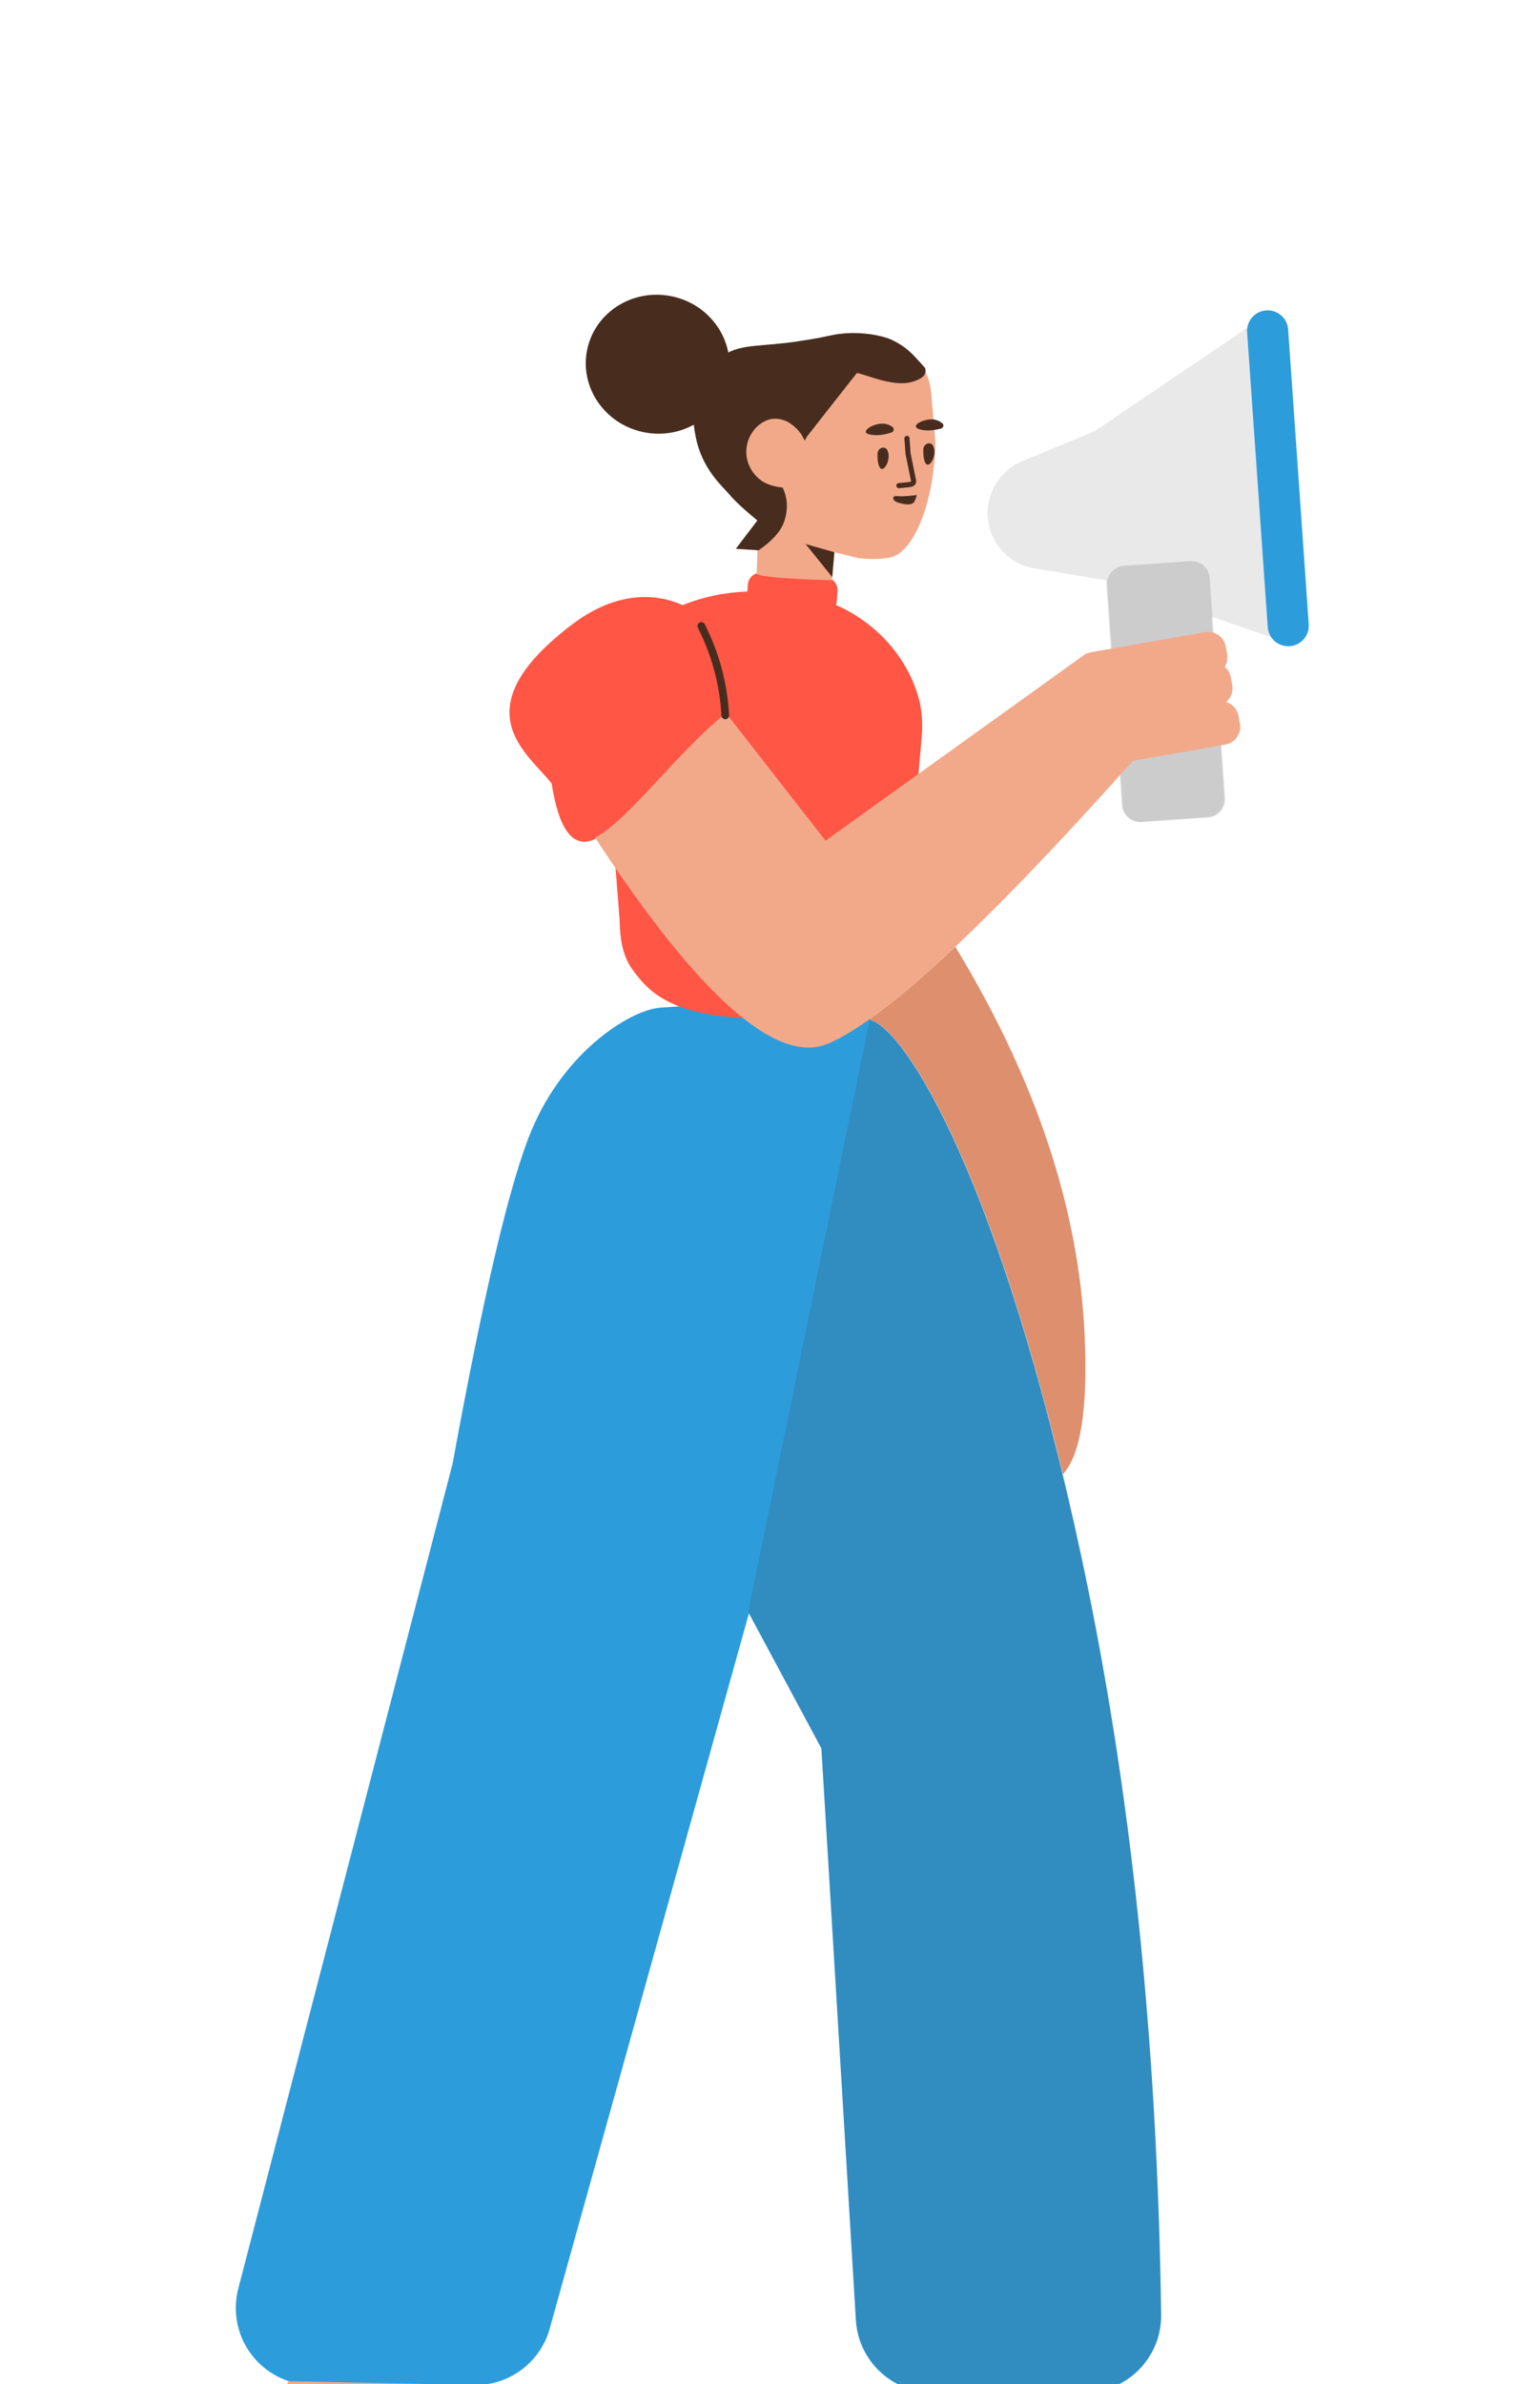 <svg width="661" height="1023" viewBox="0 0 661 1023" fill="none" xmlns="http://www.w3.org/2000/svg">
<g filter="url(#filter0_dddddd)">
<path d="M85.047 1023C82.29 1023 80.085 1021.09 80.085 1018.8V1017.27C80.085 1014.98 82.4 1013.08 85.047 1013.08H198.067C200.824 1013.08 203.029 1014.98 203.029 1017.27V1018.8C203.029 1021.09 200.713 1023 198.067 1023H85.047ZM388.272 1013.08H575.72C578.461 1013.08 580.682 1015.3 580.682 1018.04C580.682 1020.78 578.461 1023 575.72 1023H388.272C385.532 1023 383.31 1020.78 383.31 1018.04C383.31 1015.3 385.532 1013.08 388.272 1013.08Z" fill="#FF5645"/>
<path d="M576.309 1013.11C576.116 1013.09 575.919 1013.08 575.72 1013.08H388.272C387.958 1013.08 387.651 1013.1 387.353 1013.16L396.21 942.507H479.129C487.103 948.185 493.682 953.036 498.867 957.062C500.394 958.247 501.899 959.438 503.381 960.633C510.703 966.537 518.751 971.48 527.328 975.342C535.85 979.179 544.373 983.156 552.896 987.274C558.189 989.81 563.261 992.567 568.333 995.764C570.759 997.969 575.059 1002.38 576.382 1007.67C576.603 1008.55 576.603 1009.44 576.713 1010.21C576.713 1011.24 576.56 1012.21 576.309 1013.11ZM199.879 1013.37C199.318 1013.18 198.708 1013.08 198.067 1013.08H86.465C90.933 1003.39 100.898 979.887 116.362 942.564H203.798L199.879 1013.37Z" fill="#2D2A32"/>
<path d="M321.457 591.812L235.945 898.747C231.96 913.052 218.929 922.948 204.079 922.948H134.295C116.026 922.948 101.216 908.138 101.216 889.869C101.216 887.062 101.573 884.266 102.279 881.549L194.242 527.686C207.68 454.164 218.978 406.459 228.136 384.571C242.592 350.024 271.083 332.785 283.429 331.909C341.641 327.783 371.664 329.514 373.498 337.101C389.261 341.735 429.646 407.084 464.024 567.009C485.268 665.835 496.72 774.398 498.379 892.699C498.635 910.966 484.034 925.982 465.767 926.239C465.608 926.241 465.448 926.242 465.289 926.242L400.364 926.214C382.874 926.207 368.413 912.586 367.359 895.128L352.549 649.76L321.457 591.812Z" fill="#2D9CDB"/>
<path d="M519.965 164.147L525.401 241.889C525.699 246.141 522.493 249.829 518.24 250.127L489.641 252.127C485.389 252.424 481.701 249.218 481.403 244.965L474.788 150.37C474.748 149.786 474.773 149.213 474.858 148.659L474.249 148.45L443.897 143.398C433.294 141.633 425.172 133.008 424.049 122.317L424.046 122.289C422.92 111.58 428.989 101.411 438.948 97.317L469.571 84.73L536.288 39.572C537.423 38.804 538.742 38.352 540.11 38.262C544.364 37.983 548.038 41.206 548.317 45.459L556.167 165.267C556.234 166.288 556.098 167.311 555.766 168.279C554.381 172.31 549.991 174.457 545.959 173.072L519.965 164.147Z" fill="#E9E9E9"/>
<path opacity="0.177" d="M510.987 140.302L482.388 142.301C478.136 142.599 474.93 146.287 475.227 150.54L481.842 245.135C482.139 249.388 485.827 252.594 490.08 252.297L518.678 250.297C522.931 249.999 526.137 246.311 525.84 242.059L519.225 147.463C518.928 143.21 515.239 140.004 510.987 140.302Z" fill="#444444"/>
<path d="M552.895 40.898C552.555 36.038 548.34 32.374 543.48 32.714C538.62 33.054 534.956 37.269 535.296 42.129L544.141 168.623C544.481 173.483 548.696 177.147 553.556 176.808C558.416 176.468 562.08 172.253 561.741 167.393L552.895 40.898Z" fill="#2D9CDB"/>
<path d="M358.81 159.123C376.574 166.965 389.419 181.857 394.204 198.696C395.856 204.43 396.166 210.604 395.546 216.559L388.734 294.074C388.631 295.287 388.528 296.39 388.528 297.602C388.424 303.336 387.289 310.393 382.851 316.237C376.451 324.838 366.543 336.967 325.257 336.526C286.861 336.085 277.675 323.956 271.482 315.576C267.044 309.621 266.115 301.462 266.011 295.949C266.011 294.736 265.908 293.633 265.805 292.42L262.86 254.559C260.055 256.862 257.444 258.635 255.071 259.687C246.003 263.704 239.905 255.721 236.776 235.736C226.809 222.887 197.345 204.159 245.437 167.575C263.462 153.863 280.214 153.449 292.995 159.21C301.243 155.788 310.639 153.746 320.778 153.34L320.983 150.406C321.196 147.369 323.83 145.079 326.868 145.291L354.366 147.214C357.404 147.427 359.694 150.061 359.482 153.098L359.174 157.498C359.134 158.07 359.008 158.616 358.81 159.123Z" fill="#FF5645"/>
<path d="M116.362 942.565L123.695 921.283L205.506 922.949L203.798 942.565H116.362ZM456.225 532.098C423.622 396.81 387.852 340.826 373.429 337.045C373.417 336.974 373.403 336.904 373.387 336.834C383.67 329.527 395.898 319.192 410.071 305.827C444.618 362.694 463.114 418.29 465.559 472.615C466.97 503.979 463.859 523.807 456.225 532.098ZM466.303 180.05C466.931 179.746 467.61 179.523 468.33 179.396L517.195 170.78C521.393 170.04 525.396 172.843 526.136 177.041L526.711 180.299C527.052 182.236 526.639 184.132 525.683 185.684C527.036 186.811 528.012 188.404 528.342 190.273L528.916 193.53C529.411 196.334 528.324 199.051 526.297 200.767C528.986 201.588 531.128 203.854 531.65 206.812L532.224 210.07C532.964 214.268 530.161 218.271 525.963 219.011L486.216 226.02C423.509 296.327 379.993 336.745 355.666 347.272C333.622 356.812 300.201 327.362 255.404 258.921C269.035 252.111 289.989 223.224 310.823 206.129C311.084 205.914 311.337 205.693 311.581 205.466L354.339 260.271C428.941 206.697 466.242 179.909 466.242 179.909L466.303 180.05ZM357.783 136.394L357.107 148.539C337.721 147.951 326.948 147.044 324.787 145.819L325.436 125.645L324.788 117.953L325.347 111.724L334.303 112.663L334.753 111.631C334.635 111.528 334.627 111.418 334.627 111.418C334.22 110.341 333.169 109.531 332.289 109.592C330.271 109.181 327.224 108.288 324.517 105.935C320.743 102.552 318.246 96.868 319.606 91.025C320.871 85.41 321.287 76.537 326.574 76.277C329.552 76.18 334.282 76.08 334.627 76.277C334.973 76.474 342.246 81.263 341.951 78.63C341.755 76.876 340.732 67.515 338.882 50.549C338.759 48.789 339.971 47.157 341.723 46.923C344.906 46.59 347.955 45.935 351.091 44.942C354.47 44.264 356.867 43.764 357.629 43.601C362.965 42.454 372.667 42.107 381.493 45.027C385.246 46.533 388.943 48.817 392.159 52.129C392.99 52.955 393.837 54.001 394.684 55.047C394.927 55.362 395.17 55.676 395.421 56.101C397.882 59.687 399.392 63.892 399.7 68.292L401.407 87.958C401.435 89.946 401.574 91.925 401.382 93.928C399.797 118.688 391.231 136.862 382.186 138.71C381.101 139.007 375.2 139.972 368.053 138.925C367.377 138.751 367.943 138.933 358.268 136.514C358.105 136.474 357.943 136.434 357.783 136.394ZM395.805 948.834L398.204 926.243L472.329 925.384L479.516 943.461L395.805 948.834Z" fill="#F2A98A"/>
<path opacity="0.177" d="M321.155 591.098L373.176 337.694C373.184 337.453 373.168 337.217 373.125 336.986C388.554 340.469 429.393 405.522 464.108 567.014C485.404 666.081 496.837 774.688 498.407 892.835C498.642 910.574 484.453 925.145 466.715 925.381C466.572 925.383 466.43 925.384 466.288 925.384C456.508 925.384 434.668 925.55 400.767 925.884C383.147 926.058 368.484 912.388 367.422 894.8L352.632 649.764L321.155 591.098Z" fill="#444444"/>
<path opacity="0.2" d="M456.225 532.097C423.622 396.809 387.852 340.825 373.429 337.044C373.417 336.973 373.403 336.903 373.387 336.833C383.67 329.526 395.898 319.191 410.071 305.826C444.618 362.693 463.114 418.289 465.559 472.614C466.97 503.978 463.859 523.806 456.225 532.097Z" fill="#8C2A00"/>
<path d="M357.222 147.174L345.798 132.996L358.144 136.48L357.222 147.174Z" fill="#482D1F"/>
<path d="M345.404 88.607L344.139 86.215C344.139 86.215 342.133 82.818 338.106 80.557C337.761 80.36 335.241 79.099 332.263 79.197C326.976 79.456 322.012 84.335 320.746 89.95C319.276 95.801 321.774 101.485 325.54 104.758C329.313 108.142 334.429 108.521 335.882 108.751L335.914 108.748C338.123 113.327 338.333 118.223 336.543 123.438C334.993 127.953 330.681 132.215 325.565 135.675L315.83 135.02L325.086 122.843C321.566 120.007 316.182 115.439 312.976 111.606C310.443 108.577 302.338 101.738 299.151 89.36C298.811 87.886 298.147 85.183 297.786 81.779C291.61 85.18 284.16 86.515 276.582 85.042C259.844 81.789 248.818 66.067 251.956 49.927C255.093 33.787 271.205 23.34 287.943 26.594C300.828 29.098 310.328 38.992 312.587 50.777C319.609 47.29 326.479 48.202 341.339 46.176C342.651 45.974 344.836 45.6 347.68 45.18C348.883 44.986 349.865 44.806 350.847 44.627C354.226 43.949 356.623 43.45 357.385 43.286C362.721 42.139 372.424 41.792 381.25 44.712C385.003 46.218 388.699 48.502 391.915 51.814C392.747 52.64 396.248 56.444 397.095 57.49C398.14 61.062 394.373 62.463 391.779 63.307C383.668 65.864 372.286 60.371 367.81 59.579C360.6 68.705 353.492 77.713 346.393 86.831C346.076 87.38 345.746 87.974 345.404 88.607ZM403.872 83.45C401.693 84.006 398.302 84.625 395.283 83.9C390.253 82.728 394.954 79.721 399.469 79.485C401.671 79.369 403.374 80.274 404.412 81.103C405.327 81.717 404.962 83.172 403.872 83.45ZM382.659 85.098C380.524 85.804 377.185 86.659 373.89 86.063C368.804 85.355 373.27 81.918 377.757 81.367C380.056 81.085 381.818 81.868 382.911 82.623C383.99 83.268 383.727 84.744 382.659 85.098Z" fill="#482D1F"/>
<path d="M396.298 92.403C396.293 91.075 397.295 89.88 398.613 89.765C399.492 89.688 400.299 90.06 400.754 91.459C402.05 94.888 399.206 100.339 397.505 98.606C396.401 97.374 396.242 94.289 396.298 92.403ZM376.646 94.233C376.64 92.905 377.642 91.71 378.961 91.595C379.839 91.518 380.647 91.89 381.101 93.289C382.397 96.718 379.554 102.169 377.852 100.436C376.748 99.204 376.589 96.119 376.646 94.233ZM386.557 115.499C385.775 115.319 383.874 114.867 383.481 113.673C383.469 113.453 383.342 113.128 383.44 112.902C383.84 112.108 385.185 112.479 387.172 112.486C390.702 112.411 393.547 111.931 393.547 111.931C393.547 111.931 392.892 114.173 392.376 114.863C391.367 116.682 387.786 115.766 386.557 115.499ZM390.844 94.051L390.839 93.978L390.825 93.907L390.844 94.051ZM393.204 105.597C393.478 106.838 392.58 108.108 391.335 108.383C391.196 108.412 391.07 108.436 390.944 108.46C390.171 108.602 389.448 108.688 388.103 108.812C387.896 108.831 387.108 108.902 387.098 108.903C386.662 108.942 386.305 108.975 385.935 109.011C385.329 109.069 384.79 108.625 384.732 108.019C384.673 107.413 385.118 106.874 385.724 106.816C386.098 106.78 386.459 106.746 386.899 106.707C386.911 106.705 387.696 106.635 387.902 106.616C389.184 106.498 389.854 106.418 390.544 106.291C390.654 106.271 390.764 106.249 390.873 106.227C390.958 106.208 391.051 106.076 391.047 106.055L388.664 94.347L388.644 94.204L388.194 87.713C388.152 87.105 388.61 86.579 389.217 86.536C389.825 86.494 390.351 86.953 390.394 87.56L390.839 93.978L393.204 105.597Z" fill="#482D1F"/>
<path d="M312.954 206.422C312.225 192.81 308.737 179.793 302.496 167.387C302.086 166.571 301.092 166.242 300.276 166.652C299.46 167.063 299.131 168.057 299.541 168.873C305.578 180.874 308.946 193.445 309.651 206.599C309.7 207.512 310.479 208.211 311.391 208.162C312.304 208.114 313.003 207.334 312.954 206.422Z" fill="#482D1F"/>
</g>
<defs>
<filter id="filter0_dddddd" x="0.085" y="0" width="660.597" height="1157" filterUnits="userSpaceOnUse" color-interpolation-filters="sRGB">
<feFlood flood-opacity="0" result="BackgroundImageFix"/>
<feColorMatrix in="SourceAlpha" type="matrix" values="0 0 0 0 0 0 0 0 0 0 0 0 0 0 0 0 0 0 127 0"/>
<feOffset dy="1.494"/>
<feGaussianBlur stdDeviation="1.107"/>
<feColorMatrix type="matrix" values="0 0 0 0 0 0 0 0 0 0 0 0 0 0 0 0 0 0 0.056 0"/>
<feBlend mode="normal" in2="BackgroundImageFix" result="effect1_dropShadow"/>
<feColorMatrix in="SourceAlpha" type="matrix" values="0 0 0 0 0 0 0 0 0 0 0 0 0 0 0 0 0 0 127 0"/>
<feOffset dy="3.591"/>
<feGaussianBlur stdDeviation="2.66"/>
<feColorMatrix type="matrix" values="0 0 0 0 0 0 0 0 0 0 0 0 0 0 0 0 0 0 0.081 0"/>
<feBlend mode="normal" in2="effect1_dropShadow" result="effect2_dropShadow"/>
<feColorMatrix in="SourceAlpha" type="matrix" values="0 0 0 0 0 0 0 0 0 0 0 0 0 0 0 0 0 0 127 0"/>
<feOffset dy="6.762"/>
<feGaussianBlur stdDeviation="5.009"/>
<feColorMatrix type="matrix" values="0 0 0 0 0 0 0 0 0 0 0 0 0 0 0 0 0 0 0.1 0"/>
<feBlend mode="normal" in2="effect2_dropShadow" result="effect3_dropShadow"/>
<feColorMatrix in="SourceAlpha" type="matrix" values="0 0 0 0 0 0 0 0 0 0 0 0 0 0 0 0 0 0 127 0"/>
<feOffset dy="12.062"/>
<feGaussianBlur stdDeviation="8.935"/>
<feColorMatrix type="matrix" values="0 0 0 0 0 0 0 0 0 0 0 0 0 0 0 0 0 0 0.119 0"/>
<feBlend mode="normal" in2="effect3_dropShadow" result="effect4_dropShadow"/>
<feColorMatrix in="SourceAlpha" type="matrix" values="0 0 0 0 0 0 0 0 0 0 0 0 0 0 0 0 0 0 127 0"/>
<feOffset dy="22.56"/>
<feGaussianBlur stdDeviation="16.711"/>
<feColorMatrix type="matrix" values="0 0 0 0 0 0 0 0 0 0 0 0 0 0 0 0 0 0 0.144 0"/>
<feBlend mode="normal" in2="effect4_dropShadow" result="effect5_dropShadow"/>
<feColorMatrix in="SourceAlpha" type="matrix" values="0 0 0 0 0 0 0 0 0 0 0 0 0 0 0 0 0 0 127 0"/>
<feOffset dy="54"/>
<feGaussianBlur stdDeviation="40"/>
<feColorMatrix type="matrix" values="0 0 0 0 0 0 0 0 0 0 0 0 0 0 0 0 0 0 0.2 0"/>
<feBlend mode="normal" in2="effect5_dropShadow" result="effect6_dropShadow"/>
<feBlend mode="normal" in="SourceGraphic" in2="effect6_dropShadow" result="shape"/>
</filter>
</defs>
</svg>
